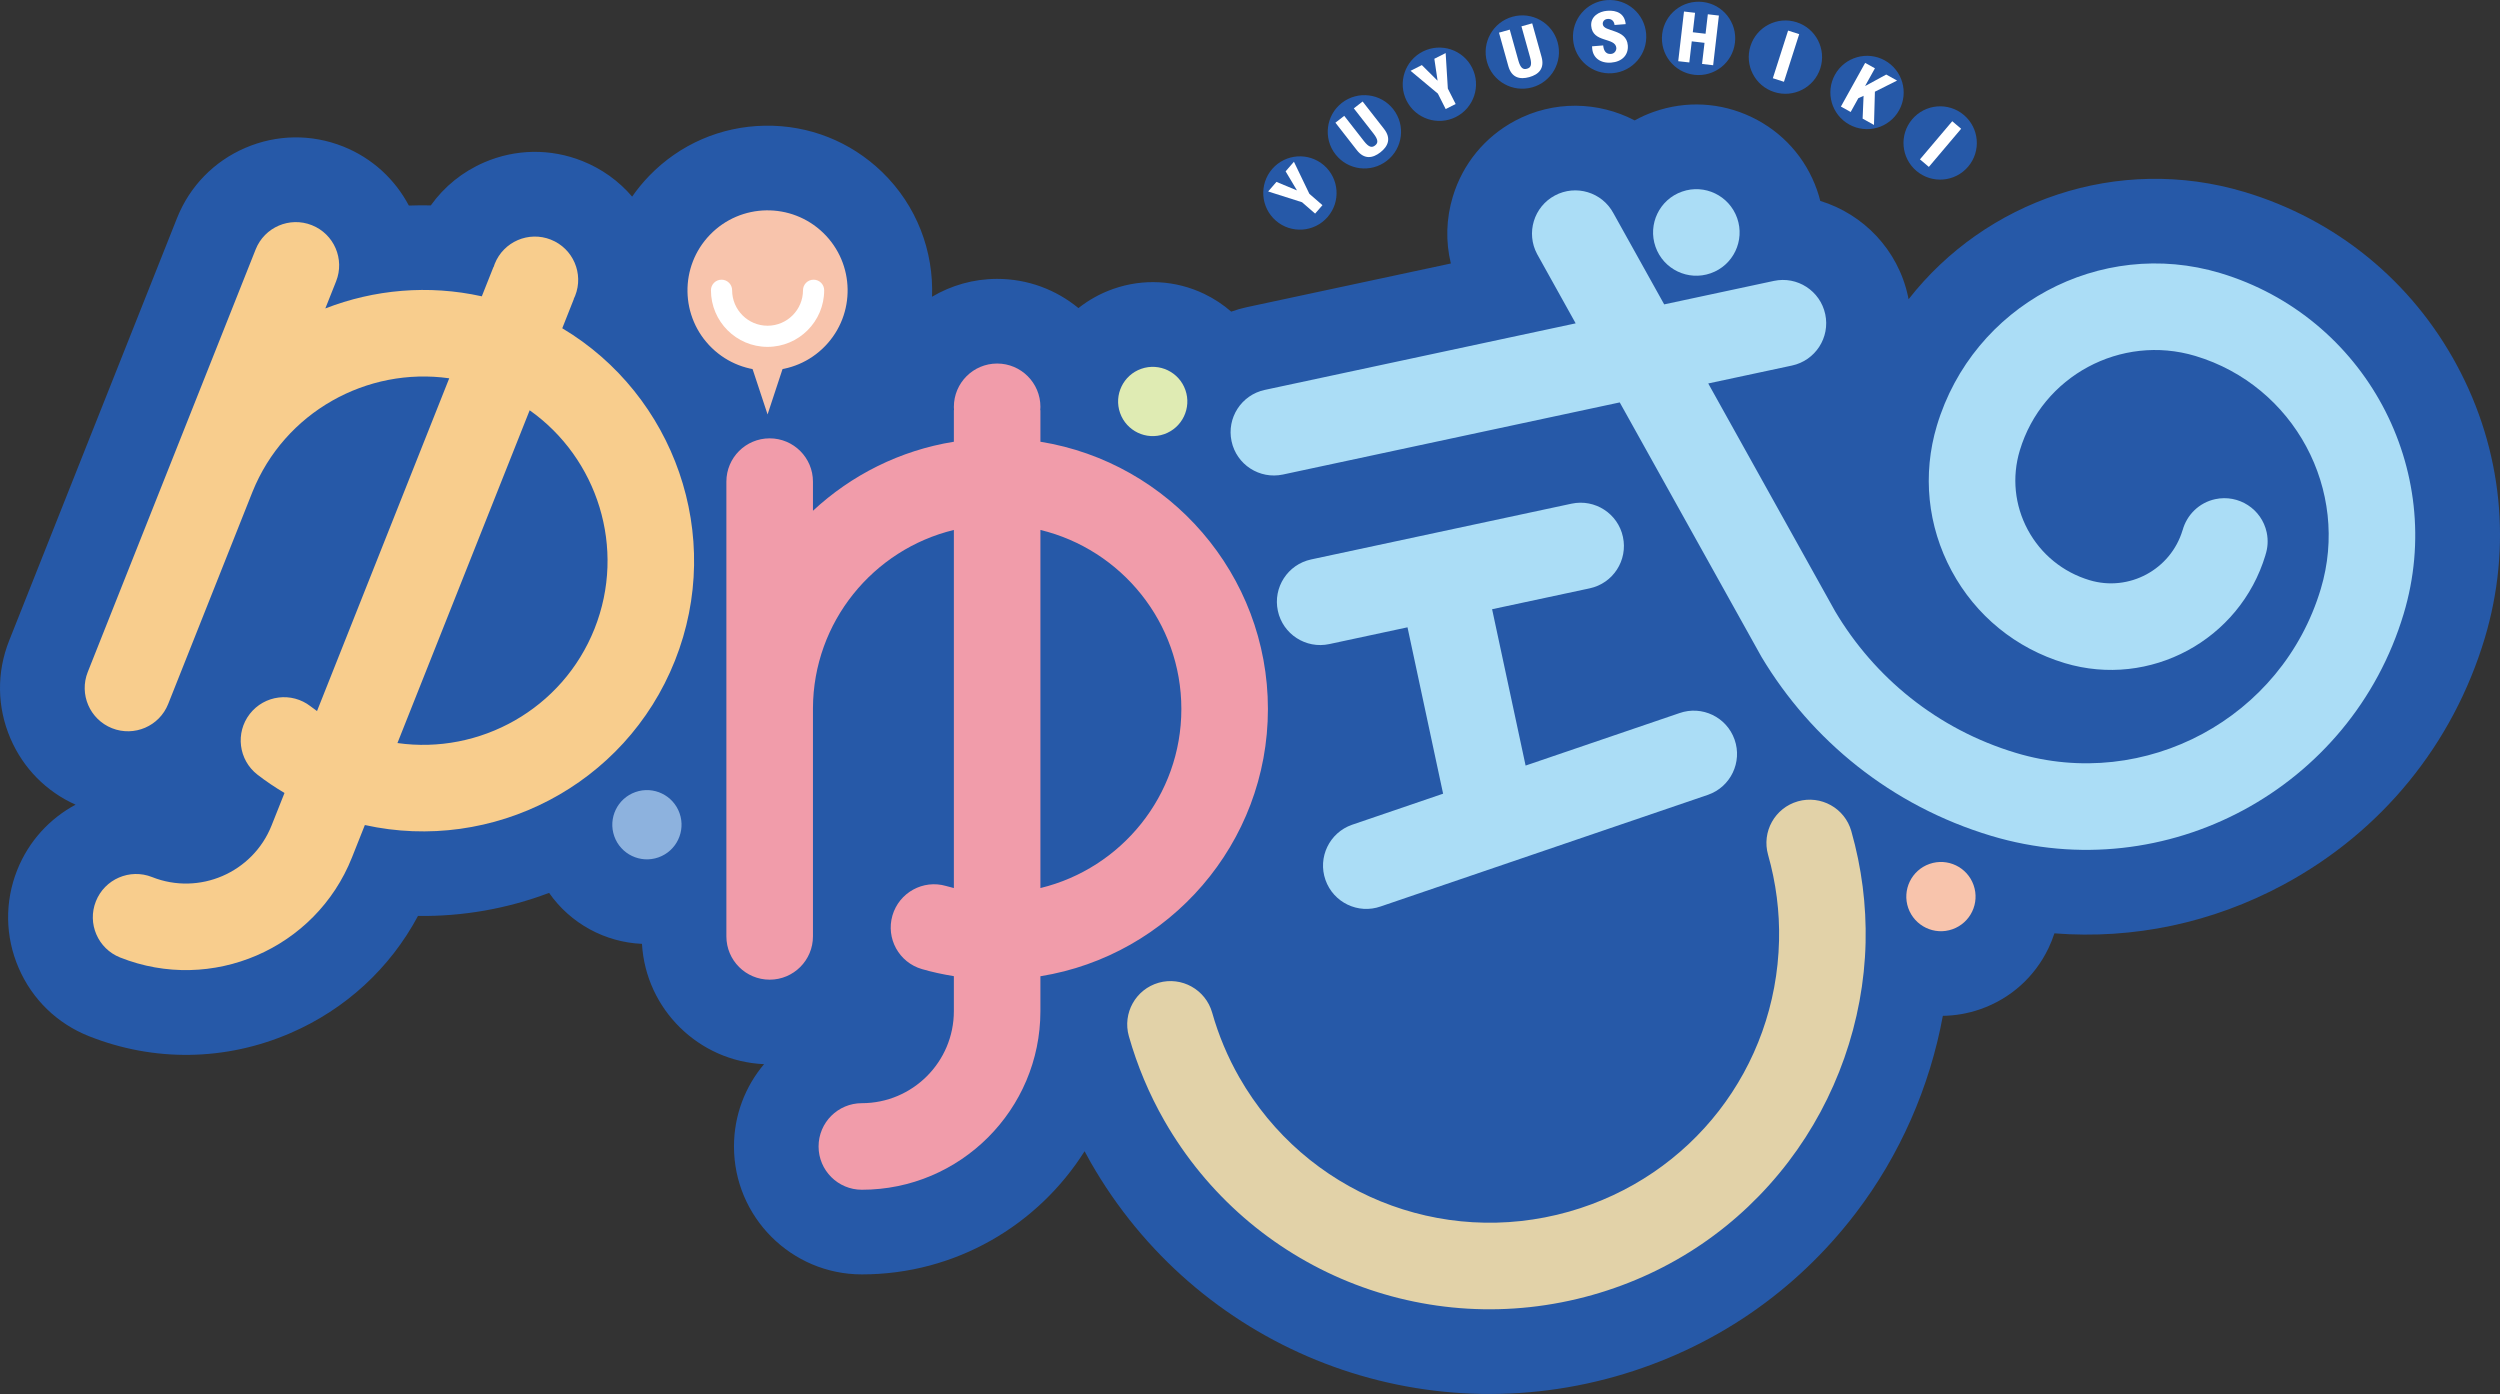 <?xml version="1.0" encoding="utf-8"?>
<!-- Generator: Adobe Illustrator 27.2.0, SVG Export Plug-In . SVG Version: 6.00 Build 0)  -->
<svg version="1.1" id="레이어_1" xmlns="http://www.w3.org/2000/svg" xmlns:xlink="http://www.w3.org/1999/xlink" x="0px"
	 y="0px" viewBox="0 0 720 401.467" enable-background="new 0 0 720 401.467" xml:space="preserve">
<rect x="0" y="0" width="720" height="401.467" fill="#333333" stroke="none"/>
<g>
	<path fill="#2659A8" d="M707.606,105.237c-13.067-24.294-34.788-42.023-61.163-49.94c-36.511-10.952-74.625,2.51-96.779,30.896
		c-0.054-0.275-0.1-0.545-0.15-0.816c-2.897-13.52-12.917-23.715-25.276-27.516c-0.258-1.041-0.57-2.081-0.932-3.118
		c-3.251-9.295-9.941-16.747-18.811-21.005c-8.871-4.263-18.878-4.816-28.165-1.549c-1.931,0.674-3.784,1.511-5.549,2.489
		c-10.448-5.466-23.324-5.844-34.488,0.121c-8.667,4.646-15.023,12.392-17.875,21.808c-1.936,6.365-2.102,12.979-0.57,19.278
		l-58.686,12.563c-1.578,0.337-3.093,0.774-4.575,1.303c-2.314-2.015-4.9-3.73-7.734-5.095c-8.275-3.971-17.604-4.483-26.258-1.44
		c-3.676,1.295-7.039,3.164-10.003,5.516c-6.373-5.253-14.532-8.413-23.411-8.413c-6.843,0-13.25,1.89-18.753,5.141
		c0.491-13.017-4.321-26.183-14.395-35.932c-9.112-8.8-21.109-13.537-33.776-13.325c-12.671,0.216-24.498,5.349-33.306,14.461
		c-1.811,1.873-3.438,3.863-4.895,5.965c-3.842-4.504-8.746-8.03-14.403-10.278c-9.133-3.626-19.153-3.48-28.186,0.412
		c-6.265,2.702-11.531,6.977-15.39,12.392c-2.111-0.042-4.209-0.033-6.327,0.05c-3.95-7.476-10.469-13.65-18.932-17.017
		c-9.141-3.634-19.157-3.484-28.194,0.412c-9.037,3.896-16.014,11.081-19.648,20.227c0,0-22.508,56.654-24.023,60.459
		c-0.046,0.104-0.083,0.216-0.142,0.341c-0.012,0.037-0.017,0.067-0.037,0.096L2.622,184.537c-3.63,9.154-3.488,19.157,0.408,28.19
		c3.68,8.542,10.294,15.24,18.732,19.019c-7.385,3.967-13.47,10.444-16.809,18.828c-3.63,9.145-3.484,19.161,0.42,28.198
		c3.892,9.033,11.081,16.014,20.227,19.64c18.791,7.476,39.392,7.168,57.991-0.858c15.939-6.877,28.739-18.711,36.786-33.764
		c12.842,0.179,25.667-2.065,37.76-6.644c6.148,8.829,16.122,14.228,26.75,14.682c1.087,18.782,16.314,33.83,35.158,34.65
		c-5.403,6.406-8.663,14.678-8.663,23.698c0,20.318,16.522,36.848,36.832,36.848c26.995,0,50.706-14.178,64.143-35.47
		c0.57,1.082,1.166,2.16,1.773,3.226c30.3,52.941,92.462,78.271,151.198,61.608c27.782-7.884,51.693-24.16,69.164-47.076
		c12.684-16.63,21.276-36.257,25.043-56.754c3.601-0.054,7.251-0.67,10.84-1.927c8.658-3.035,15.61-9.27,19.581-17.542
		c0.67-1.399,1.236-2.835,1.715-4.288c22.678,1.782,45.432-2.968,65.971-14.024c28.198-15.169,48.787-40.387,57.97-70.995
		C723.516,157.421,720.681,129.518,707.606,105.237"/>
	<g>
		<path fill="#2659A8" d="M366.404,48.653c3.821-4.392,10.482-4.862,14.894-1.049c4.4,3.826,4.875,10.494,1.053,14.894
			c-3.821,4.408-10.49,4.883-14.898,1.057C363.053,59.73,362.578,53.069,366.404,48.653"/>
		<path fill="#2659A8" d="M386.448,29.632c4.604-3.58,11.239-2.76,14.823,1.836c3.588,4.6,2.764,11.239-1.831,14.815
			c-4.6,3.592-11.235,2.764-14.819-1.827C381.032,39.855,381.853,33.224,386.448,29.632"/>
		<path fill="#2659A8" d="M409.779,14.838c5.199-2.627,11.551-0.545,14.182,4.662c2.627,5.203,0.545,11.551-4.654,14.187
			c-5.203,2.631-11.56,0.545-14.195-4.658C402.495,23.825,404.576,17.469,409.779,14.838"/>
		<path fill="#2659A8" d="M435.582,4.824c5.624-1.574,11.443,1.715,13.008,7.331c1.574,5.62-1.715,11.439-7.326,13.004
			c-5.615,1.569-11.443-1.711-13.013-7.326C426.686,12.217,429.971,6.389,435.582,4.824"/>
		<path fill="#2659A8" d="M462.756,0.032c5.807-0.45,10.885,3.9,11.335,9.72c0.454,5.807-3.896,10.881-9.712,11.335
			c-5.807,0.454-10.894-3.9-11.335-9.716C452.591,5.564,456.936,0.486,462.756,0.032"/>
		<path fill="#2659A8" d="M490.402,0.565c5.786,0.666,9.941,5.911,9.27,11.697c-0.666,5.799-5.907,9.949-11.697,9.283
			c-5.799-0.674-9.949-5.915-9.275-11.714C479.367,4.045,484.608-0.105,490.402,0.565"/>
		<path fill="#2659A8" d="M517.425,6.399c5.553,1.782,8.608,7.73,6.827,13.283c-1.786,5.549-7.726,8.604-13.279,6.823
			c-5.553-1.773-8.608-7.73-6.827-13.275C505.932,7.681,511.872,4.622,517.425,6.399"/>
		<path fill="#2659A8" d="M542.832,17.405c5.091,2.831,6.935,9.262,4.104,14.361c-2.826,5.099-9.258,6.931-14.357,4.096
			c-5.095-2.826-6.931-9.254-4.109-14.353C531.309,16.419,537.732,14.575,542.832,17.405"/>
		<path fill="#2659A8" d="M565.579,33.109c4.458,3.763,5.02,10.428,1.257,14.873c-3.767,4.462-10.423,5.02-14.886,1.257
			c-4.454-3.763-5.016-10.423-1.249-14.873C554.464,29.912,561.125,29.35,565.579,33.109"/>
	</g>
</g>
<g>
	<polygon fill="#F8C4AC" points="227.028,101.257 221.059,119.361 215.081,101.257 	"/>
	<path fill="#F8C4AC" d="M237.635,99.668c-8.85,9.158-23.457,9.404-32.611,0.554c-9.145-8.858-9.408-23.453-0.549-32.611
		c8.854-9.158,23.453-9.399,32.615-0.549C246.239,75.915,246.484,90.514,237.635,99.668"/>
</g>
<path fill="#F8C4AC" d="M562.293,267.627c-5.195,1.827-10.881-0.912-12.717-6.107c-1.811-5.195,0.916-10.885,6.115-12.709
	c5.195-1.823,10.881,0.907,12.705,6.107C570.227,260.113,567.488,265.804,562.293,267.627"/>
<path fill="#DFEBB3" d="M335.288,125.034c-5.195,1.823-10.886-0.907-12.713-6.107c-1.819-5.191,0.912-10.89,6.107-12.709
	c5.191-1.827,10.89,0.907,12.713,6.107C343.213,117.512,340.483,123.211,335.288,125.034"/>
<path fill="#8DB2DE" d="M189.621,246.931c-5.195,1.823-10.89-0.912-12.713-6.098c-1.827-5.199,0.907-10.898,6.107-12.721
	c5.191-1.827,10.877,0.912,12.705,6.107C197.543,239.409,194.812,245.108,189.621,246.931"/>
<path fill="#E2D2A8" d="M517.792,230.785c-6.619,1.882-10.465,8.767-8.588,15.394c2.294,8.088,3.359,16.397,3.16,24.706
	c-0.862,36.682-25.172,68.044-60.501,78.072c-36.878,10.465-75.924-5.428-94.931-38.655c-3.343-5.849-5.986-12.134-7.834-18.682
	c-1.89-6.619-8.779-10.469-15.402-8.592c-6.61,1.882-10.461,8.771-8.584,15.394c2.41,8.5,5.836,16.655,10.178,24.26
	c24.722,43.192,75.449,63.852,123.387,50.248c22.67-6.423,42.185-19.702,56.434-38.401c13.766-18.054,21.65-40.453,22.179-63.057
	c0.25-10.802-1.132-21.617-4.109-32.099C531.317,232.758,524.419,228.907,517.792,230.785"/>
<g>
	<path fill="#ABDDF6" d="M483.674,205.378l-44.3,15.106l-9.649-45.028l28.111-6.015c6.735-1.444,11.019-8.067,9.574-14.803
		c-1.436-6.731-8.067-11.015-14.794-9.583l-75.012,16.064c-6.739,1.444-11.027,8.076-9.583,14.798
		c1.436,6.723,8.067,11.019,14.794,9.583l22.545-4.833l10.253,47.917l-26.254,8.958c-6.494,2.281-9.907,9.391-7.622,15.885
		c2.281,6.498,9.391,9.916,15.885,7.634l94.306-32.165c6.49-2.277,9.916-9.395,7.63-15.893
		C497.281,206.51,490.163,203.092,483.674,205.378"/>
	<path fill="#ABDDF6" d="M492.674,78.703c6.502-2.273,9.911-9.391,7.63-15.889c-2.289-6.49-9.391-9.911-15.885-7.626
		c-6.498,2.277-9.907,9.395-7.63,15.893C479.066,77.575,486.176,80.989,492.674,78.703"/>
	<path fill="#ABDDF6" d="M639.43,78.643c-34.605-10.386-71.22,9.324-81.606,43.933c-4.213,14.057-2.71,28.902,4.246,41.827
		c6.948,12.921,18.528,22.35,32.577,26.571c24.518,7.356,50.448-6.602,57.812-31.129h-0.012c0.674-2.031,0.841-4.263,0.362-6.515
		c-1.436-6.731-8.067-11.015-14.803-9.578c-4.712,1.016-8.221,4.579-9.408,8.937l-0.012-0.008
		c-3.409,11.36-15.427,17.821-26.775,14.415c-7.676-2.302-13.999-7.455-17.8-14.507c-3.796-7.06-4.617-15.169-2.31-22.849
		c6.431-21.438,29.131-33.656,50.573-27.224c28.452,8.546,44.658,38.651,36.112,67.099c-11.164,37.215-50.54,58.403-87.746,47.234
		c-22.749-6.823-40.853-21.813-52.113-40.782l-36.553-65.633l24.119-5.162c6.723-1.44,11.023-8.063,9.578-14.794
		c-1.445-6.727-8.063-11.023-14.803-9.578l-31.578,6.76l-14.62-26.25c-3.251-6.069-10.806-8.355-16.871-5.108
		c-6.065,3.243-8.359,10.798-5.108,16.867l11.102,19.952l-89.536,19.169c-6.723,1.44-11.014,8.067-9.566,14.794
		c1.436,6.727,8.059,11.01,14.79,9.578l97.004-20.772l40.82,73.28c14.357,23.986,37.348,42.893,66.17,51.555
		c50.381,15.119,103.668-13.562,118.783-63.948C704.751,135.16,681.053,91.139,639.43,78.643"/>
</g>
<path fill="#F19CAA" d="M365.161,204.195c0-38.763-28.431-70.995-65.521-76.977v-9.079h-0.054c0.029-0.316,0.054-0.641,0.054-0.974
	c0-6.885-5.586-12.467-12.459-12.467c-6.881,0-12.467,5.582-12.467,12.467c0,0.333,0.029,0.658,0.042,0.974h-0.042v9.079
	c-15.544,2.502-29.543,9.62-40.582,19.881v-8.388c0-6.885-5.586-12.467-12.467-12.467c-6.889,0-12.467,5.582-12.467,12.467v65.317
	c0,0.058-0.004,0.112-0.004,0.167h0.004v65.479c0,6.885,5.578,12.471,12.467,12.471c6.881,0,12.467-5.586,12.467-12.471v-65.683
	c0.083-24.876,17.383-45.752,40.582-51.364v103.131c-0.72-0.187-1.457-0.375-2.244-0.595c-6.61-1.919-13.516,1.886-15.448,8.5
	c-1.915,6.61,1.886,13.52,8.504,15.435c2.985,0.874,6.065,1.528,9.187,2.036v10.086c0,14.611-11.889,26.496-26.5,26.496
	c-6.881,0-12.463,5.578-12.463,12.463s5.582,12.467,12.463,12.467c28.36,0,51.426-23.074,51.426-51.426v-10.061
	C336.73,275.185,365.161,242.954,365.161,204.195 M340.231,204.195c0,24.955-17.329,45.936-40.591,51.563V152.627
	C322.901,158.255,340.231,179.227,340.231,204.195"/>
<path fill="#F8CD8D" d="M161.931,94.538l3.338-8.425l-0.037-0.012c0.146-0.3,0.283-0.595,0.404-0.895
	c2.543-6.402-0.583-13.65-6.985-16.189c-6.394-2.543-13.637,0.583-16.176,6.981c-0.129,0.308-0.225,0.62-0.316,0.924l-0.05-0.008
	l-3.347,8.429c-15.365-3.405-31.012-1.973-45.07,3.493l3.101-7.797c2.548-6.398-0.583-13.65-6.977-16.185
	c-6.394-2.543-13.637,0.574-16.185,6.977l-24.085,60.622c-0.033,0.079-0.071,0.15-0.096,0.229h0.004l-24.177,60.855
	c-2.543,6.406,0.583,13.641,6.973,16.189c6.398,2.543,13.654-0.579,16.189-6.981l24.244-61.009
	c9.262-23.103,33.056-36.128,56.696-32.786l-38.076,95.838c-0.608-0.429-1.22-0.878-1.861-1.374
	c-5.441-4.221-13.271-3.239-17.504,2.198c-4.213,5.432-3.234,13.262,2.206,17.488c2.456,1.907,5.07,3.655,7.793,5.278l-3.73,9.379
	c-5.403,13.57-20.83,20.235-34.401,14.84c-6.406-2.543-13.654,0.583-16.189,6.981c-2.543,6.398,0.583,13.645,6.981,16.18
	c26.35,10.473,56.305-2.452,66.77-28.802l3.713-9.345c36.682,8.134,75.004-11.327,89.307-47.342
	C208.703,154.26,194.192,113.799,161.931,94.538 M171.226,181.068c-9.221,23.19-33.073,36.299-56.763,32.931l38.081-95.838
	C172.084,131.973,180.443,157.878,171.226,181.068"/>
<path fill="#FFFFFF" d="M231.264,83.594c0,5.632-4.579,10.215-10.211,10.215c-5.624,0-10.203-4.583-10.203-10.215
	c0-1.682-1.365-3.043-3.051-3.043c-1.682,0-3.047,1.361-3.047,3.043c0,8.996,7.314,16.305,16.301,16.305
	c8.991,0,16.309-7.31,16.309-16.305c0-1.682-1.365-3.043-3.055-3.043C232.626,80.551,231.264,81.912,231.264,83.594"/>
<g>
	<polygon fill="#FFFFFF" points="377.094,55.813 372.652,46.584 370.258,49.348 373.489,54.772 373.455,54.814 367.623,52.383 
		365.23,55.142 374.987,58.244 378.755,61.516 380.869,59.089 	"/>
	<path fill="#FFFFFF" d="M390.757,43.231c2.165,2.781,4.596,2.348,6.798,0.637c2.194-1.719,3.205-3.971,1.036-6.752l-6.157-7.884
		l-2.535,1.977l5.682,7.276c1.449,1.865,1.303,2.739,0.429,3.413c-0.862,0.674-1.744,0.604-3.189-1.253l-5.682-7.285l-2.539,1.977
		L390.757,43.231z"/>
	<polygon fill="#FFFFFF" points="416.977,25.507 416.348,15.283 413.089,16.928 414.017,23.18 413.971,23.201 409.492,18.742 
		406.241,20.395 414.108,26.96 416.356,31.41 419.229,29.957 	"/>
	<path fill="#FFFFFF" d="M434.396,19.036c0.945,3.393,3.359,3.913,6.04,3.172c2.685-0.753,4.475-2.452,3.526-5.844l-2.689-9.641
		l-3.097,0.862l2.481,8.9c0.633,2.269,0.175,3.022-0.887,3.309c-1.066,0.308-1.852-0.104-2.485-2.364l-2.477-8.896l-3.101,0.87
		L434.396,19.036z"/>
	<path fill="#FFFFFF" d="M458.51,13.34l0.046,0.637c0.208,2.685,2.381,4.3,5.47,4.054c3.06-0.237,5.004-2.144,4.783-4.962
		c-0.375-4.887-7.027-3.742-7.214-6.136c-0.05-0.72,0.429-1.403,1.407-1.474c1.145-0.096,1.877,0.645,1.986,1.736l3.209-0.246
		c-0.279-3.01-2.527-4.067-5.328-3.842c-2.414,0.183-4.804,1.665-4.6,4.35c0.387,4.97,6.989,3.209,7.235,6.344
		c0.042,0.67-0.433,1.648-1.553,1.736c-1.673,0.125-2.127-1.282-2.231-2.456L458.51,13.34z"/>
	<polygon fill="#FFFFFF" points="495.044,4.482 491.855,4.108 491.202,9.719 487.526,9.29 488.179,3.687 484.987,3.317 
		483.33,17.624 486.527,17.986 487.226,11.909 490.902,12.337 490.19,18.415 493.387,18.79 	"/>
	
		<rect x="506.998" y="14.775" transform="matrix(0.305 -0.953 0.953 0.305 341.862 501.193)" fill="#FFFFFF" width="14.399" height="3.36"/>
	<polygon fill="#FFFFFF" points="539.972,26.409 546.361,23.204 543.231,21.468 537.216,24.748 537.174,24.723 539.98,19.67 
		537.166,18.109 530.181,30.693 532.995,32.254 535.197,28.287 536.708,27.596 536.433,34.165 539.709,35.984 	"/>
	
		<rect x="551.565" y="39.496" transform="matrix(0.646 -0.763 0.763 0.646 166.499 441.227)" fill="#FFFFFF" width="14.396" height="3.36"/>
</g>
</svg>
